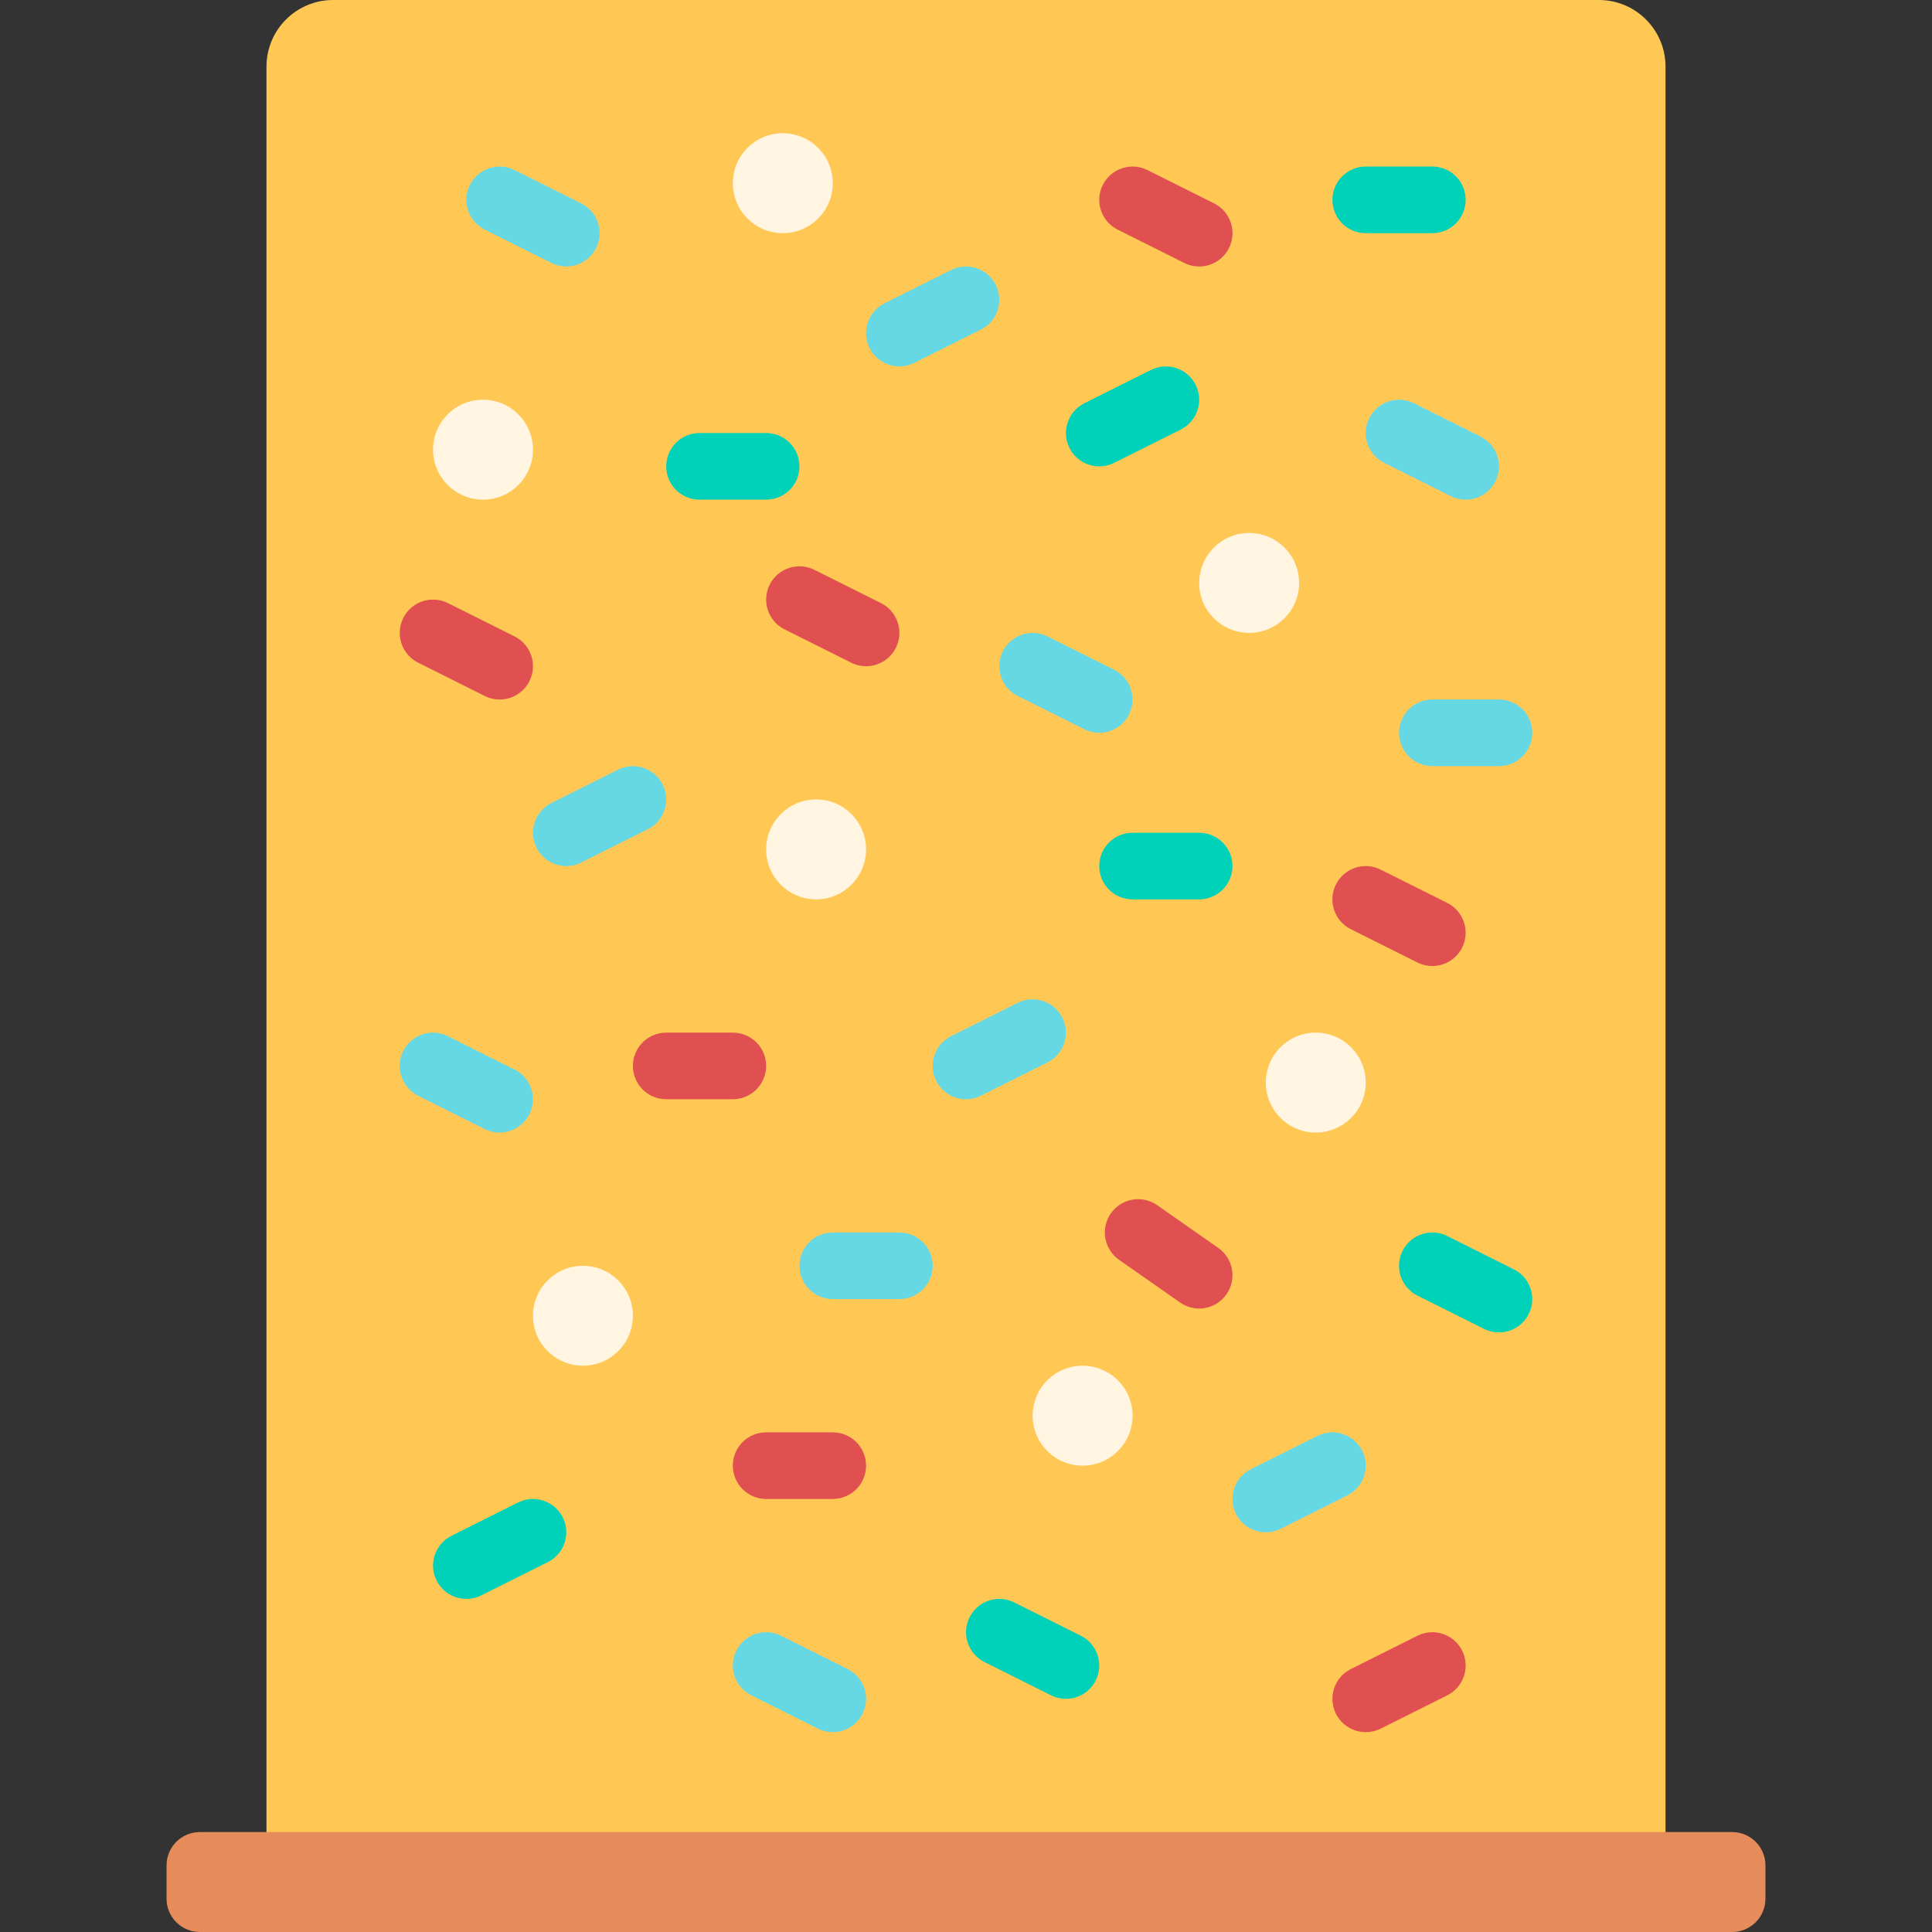 <?xml version="1.0" encoding="iso-8859-1"?>
<!-- Generator: Adobe Illustrator 19.0.0, SVG Export Plug-In . SVG Version: 6.00 Build 0)  -->
<svg version="1.1" id="Layer_1" xmlns="http://www.w3.org/2000/svg" xmlns:xlink="http://www.w3.org/1999/xlink" x="0px" y="0px"
	 viewBox="0 0 512 512" style="enable-background:new 0 0 512 512;" xml:space="preserve">
<rect x="0" y="0" width="512" height="512" fill="#333333" stroke="none"/>
<path style="fill:#FFC855;" d="M423.724,0H88.276c-9.75,0-17.655,7.904-17.655,17.655v485.517h370.759V17.655
	C441.379,7.904,433.474,0,423.724,0z"/>
<path style="fill:#66D8E4;" d="M150.063,70.621c-1.327,0-2.673-0.298-3.939-0.931l-17.655-8.828
	c-4.362-2.182-6.13-7.482-3.948-11.844c2.189-4.362,7.474-6.125,11.844-3.948l17.655,8.828c4.362,2.182,6.13,7.482,3.948,11.844
	C156.417,68.836,153.305,70.621,150.063,70.621z"/>
<path style="fill:#E15050;" d="M317.788,70.621c-1.327,0-2.673-0.298-3.939-0.931l-17.655-8.828
	c-4.362-2.182-6.13-7.482-3.948-11.844c2.182-4.362,7.491-6.125,11.844-3.948l17.655,8.828c4.362,2.182,6.13,7.482,3.948,11.844
	C324.141,68.836,321.03,70.621,317.788,70.621z"/>
<path style="fill:#66D8E4;" d="M291.305,194.208c-1.327,0-2.673-0.298-3.939-0.931l-17.655-8.828
	c-4.362-2.182-6.13-7.482-3.948-11.844c2.189-4.362,7.483-6.125,11.844-3.948l17.655,8.828c4.362,2.182,6.13,7.482,3.948,11.844
	C297.658,192.424,294.547,194.208,291.305,194.208z"/>
<path style="fill:#E15050;" d="M379.574,256.006c-1.327,0-2.673-0.298-3.939-0.931l-17.655-8.828
	c-4.362-2.182-6.13-7.482-3.948-11.844c2.189-4.366,7.474-6.134,11.844-3.948l17.655,8.828c4.362,2.182,6.13,7.482,3.948,11.844
	C385.928,254.221,382.816,256.006,379.574,256.006z"/>
<path style="fill:#66D8E4;" d="M388.402,132.418c-1.327,0-2.673-0.298-3.939-0.931l-17.655-8.828
	c-4.362-2.182-6.13-7.482-3.948-11.844c2.189-4.366,7.474-6.13,11.844-3.948l17.655,8.828c4.362,2.182,6.13,7.482,3.948,11.844
	C394.755,130.634,391.644,132.418,388.402,132.418z"/>
<path style="fill:#E15050;" d="M229.512,176.552c-1.327,0-2.673-0.298-3.939-0.931l-17.655-8.828
	c-4.362-2.182-6.13-7.482-3.948-11.844c2.189-4.358,7.482-6.121,11.844-3.948l17.655,8.828c4.362,2.182,6.13,7.482,3.948,11.844
	C235.865,174.767,232.754,176.552,229.512,176.552z"/>
<g>
	<path style="fill:#66D8E4;" d="M132.402,300.143c-1.327,0-2.673-0.298-3.939-0.931l-17.655-8.828
		c-4.362-2.181-6.13-7.482-3.948-11.844c2.189-4.366,7.482-6.134,11.844-3.948l17.655,8.828c4.362,2.182,6.13,7.482,3.948,11.844
		C138.755,298.359,135.644,300.143,132.402,300.143z"/>
	<path style="fill:#66D8E4;" d="M220.681,459.034c-1.327,0-2.673-0.298-3.939-0.931l-17.655-8.828
		c-4.362-2.182-6.13-7.483-3.948-11.844c2.189-4.362,7.482-6.13,11.844-3.948l17.655,8.828c4.362,2.182,6.13,7.482,3.948,11.844
		C227.034,457.25,223.923,459.034,220.681,459.034z"/>
</g>
<g>
	<path style="fill:#00D2B9;" d="M397.229,353.107c-1.327,0-2.673-0.298-3.939-0.931l-17.655-8.828
		c-4.362-2.182-6.13-7.483-3.948-11.844c2.189-4.362,7.482-6.13,11.844-3.948l17.655,8.828c4.362,2.182,6.13,7.482,3.948,11.844
		C403.583,351.322,400.471,353.107,397.229,353.107z"/>
	<path style="fill:#00D2B9;" d="M282.477,450.207c-1.327,0-2.673-0.298-3.939-0.931l-17.655-8.828
		c-4.362-2.181-6.13-7.482-3.948-11.844c2.189-4.362,7.491-6.125,11.844-3.948l17.655,8.828c4.362,2.181,6.13,7.482,3.948,11.844
		C288.831,448.423,285.719,450.207,282.477,450.207z"/>
</g>
<path style="fill:#E15050;" d="M132.408,185.379c-1.327,0-2.673-0.298-3.939-0.931l-17.655-8.828
	c-4.362-2.182-6.13-7.482-3.948-11.844c2.189-4.362,7.482-6.125,11.844-3.948l17.655,8.828c4.362,2.182,6.13,7.482,3.948,11.844
	C138.762,183.595,135.65,185.379,132.408,185.379z"/>
<path style="fill:#66D8E4;" d="M238.35,97.107c-3.242,0-6.354-1.784-7.905-4.879c-2.182-4.362-0.414-9.664,3.948-11.844
	l17.655-8.828c4.362-2.182,9.655-0.414,11.844,3.948c2.182,4.362,0.414,9.664-3.948,11.844l-17.655,8.828
	C241.023,96.809,239.678,97.107,238.35,97.107z"/>
<path style="fill:#00D2B9;" d="M291.322,123.592c-3.242,0-6.354-1.784-7.905-4.879c-2.182-4.362-0.414-9.664,3.948-11.844
	l17.655-8.828c4.362-2.185,9.655-0.414,11.844,3.948c2.181,4.362,0.414,9.664-3.948,11.844l-17.655,8.828
	C293.995,123.294,292.65,123.592,291.322,123.592z"/>
<g>
	<path style="fill:#66D8E4;" d="M150.081,229.521c-3.242,0-6.354-1.784-7.905-4.879c-2.182-4.362-0.414-9.664,3.948-11.844
		l17.655-8.828c4.371-2.182,9.655-0.414,11.844,3.948c2.182,4.362,0.414,9.664-3.948,11.844l-17.655,8.828
		C152.754,229.223,151.409,229.521,150.081,229.521z"/>
	<path style="fill:#66D8E4;" d="M256.006,291.31c-3.242,0-6.354-1.784-7.905-4.879c-2.182-4.362-0.414-9.664,3.948-11.844
		l17.655-8.828c4.371-2.173,9.655-0.409,11.844,3.948c2.182,4.362,0.414,9.664-3.948,11.844l-17.655,8.828
		C258.678,291.012,257.333,291.31,256.006,291.31z"/>
</g>
<g>
	<path style="fill:#E15050;" d="M361.943,459.038c-3.242,0-6.354-1.784-7.905-4.879c-2.182-4.362-0.414-9.664,3.948-11.844
		l17.655-8.828c4.362-2.182,9.664-0.414,11.844,3.948c2.18,4.362,0.414,9.664-3.948,11.844l-17.655,8.828
		C364.616,458.74,363.271,459.038,361.943,459.038z"/>
	<path style="fill:#E15050;" d="M293.863,330.835c-1.544-2.85-1.457-6.436,0.526-9.274c2.797-3.996,8.3-4.966,12.296-2.169
		l16.17,11.32c3.996,2.797,4.966,8.3,2.169,12.296c-2.797,3.996-8.3,4.966-12.296,2.169l-16.17-11.32
		C295.396,333.043,294.495,332.002,293.863,330.835z"/>
</g>
<path style="fill:#66D8E4;" d="M335.454,406.073c-3.242,0-6.354-1.784-7.905-4.879c-2.182-4.362-0.414-9.664,3.948-11.844
	l17.655-8.828c4.371-2.185,9.655-0.409,11.844,3.948c2.182,4.362,0.414,9.664-3.948,11.844l-17.655,8.828
	C338.126,405.775,336.781,406.073,335.454,406.073z"/>
<g>
	<path style="fill:#00D2B9;" d="M123.598,423.727c-3.242,0-6.354-1.784-7.905-4.879c-2.182-4.362-0.414-9.664,3.948-11.844
		l17.655-8.828c4.353-2.182,9.655-0.414,11.844,3.948c2.182,4.362,0.414,9.664-3.948,11.844l-17.655,8.828
		C126.271,423.43,124.926,423.727,123.598,423.727z"/>
	<path style="fill:#00D2B9;" d="M317.793,238.345h-17.655c-4.879,0-8.828-3.953-8.828-8.828s3.948-8.828,8.828-8.828h17.655
		c4.879,0,8.828,3.953,8.828,8.828S322.673,238.345,317.793,238.345z"/>
</g>
<g>
	<path style="fill:#E15050;" d="M194.207,291.31h-17.655c-4.879,0-8.828-3.953-8.828-8.828s3.948-8.828,8.828-8.828h17.655
		c4.879,0,8.828,3.953,8.828,8.828S199.086,291.31,194.207,291.31z"/>
	<path style="fill:#E15050;" d="M220.69,397.241h-17.655c-4.879,0-8.828-3.953-8.828-8.828s3.948-8.828,8.828-8.828h17.655
		c4.879,0,8.828,3.953,8.828,8.828S225.569,397.241,220.69,397.241z"/>
</g>
<g>
	<path style="fill:#66D8E4;" d="M397.241,203.034h-17.655c-4.879,0-8.828-3.953-8.828-8.828s3.948-8.828,8.828-8.828h17.655
		c4.879,0,8.828,3.953,8.828,8.828S402.121,203.034,397.241,203.034z"/>
	<path style="fill:#66D8E4;" d="M238.345,344.276H220.69c-4.879,0-8.828-3.953-8.828-8.828s3.948-8.828,8.828-8.828h17.655
		c4.879,0,8.828,3.953,8.828,8.828S243.224,344.276,238.345,344.276z"/>
</g>
<g>
	<path style="fill:#00D2B9;" d="M379.586,61.793h-17.655c-4.879,0-8.828-3.953-8.828-8.828s3.948-8.828,8.828-8.828h17.655
		c4.879,0,8.828,3.953,8.828,8.828S384.466,61.793,379.586,61.793z"/>
	<path style="fill:#00D2B9;" d="M203.034,132.414h-17.655c-4.879,0-8.828-3.953-8.828-8.828c0-4.875,3.948-8.828,8.828-8.828h17.655
		c4.879,0,8.828,3.953,8.828,8.828C211.862,128.461,207.914,132.414,203.034,132.414z"/>
</g>
<path style="fill:#E68C5A;" d="M459.034,512H52.966c-4.875,0-8.828-3.953-8.828-8.828v-8.828c0-4.875,3.953-8.828,8.828-8.828
	h406.069c4.875,0,8.828,3.953,8.828,8.828v8.828C467.862,508.047,463.91,512,459.034,512z"/>
<g>
	<circle style="fill:#FFF5E1;" cx="128" cy="119.172" r="13.241"/>
	<circle style="fill:#FFF5E1;" cx="216.276" cy="225.103" r="13.241"/>
	<circle style="fill:#FFF5E1;" cx="154.483" cy="348.69" r="13.241"/>
	<circle style="fill:#FFF5E1;" cx="331.034" cy="154.483" r="13.241"/>
	<circle style="fill:#FFF5E1;" cx="286.897" cy="375.172" r="13.241"/>
	<circle style="fill:#FFF5E1;" cx="348.69" cy="286.897" r="13.241"/>
	<circle style="fill:#FFF5E1;" cx="207.448" cy="48.552" r="13.241"/>
</g>
<g>
</g>
<g>
</g>
<g>
</g>
<g>
</g>
<g>
</g>
<g>
</g>
<g>
</g>
<g>
</g>
<g>
</g>
<g>
</g>
<g>
</g>
<g>
</g>
<g>
</g>
<g>
</g>
<g>
</g>
</svg>
